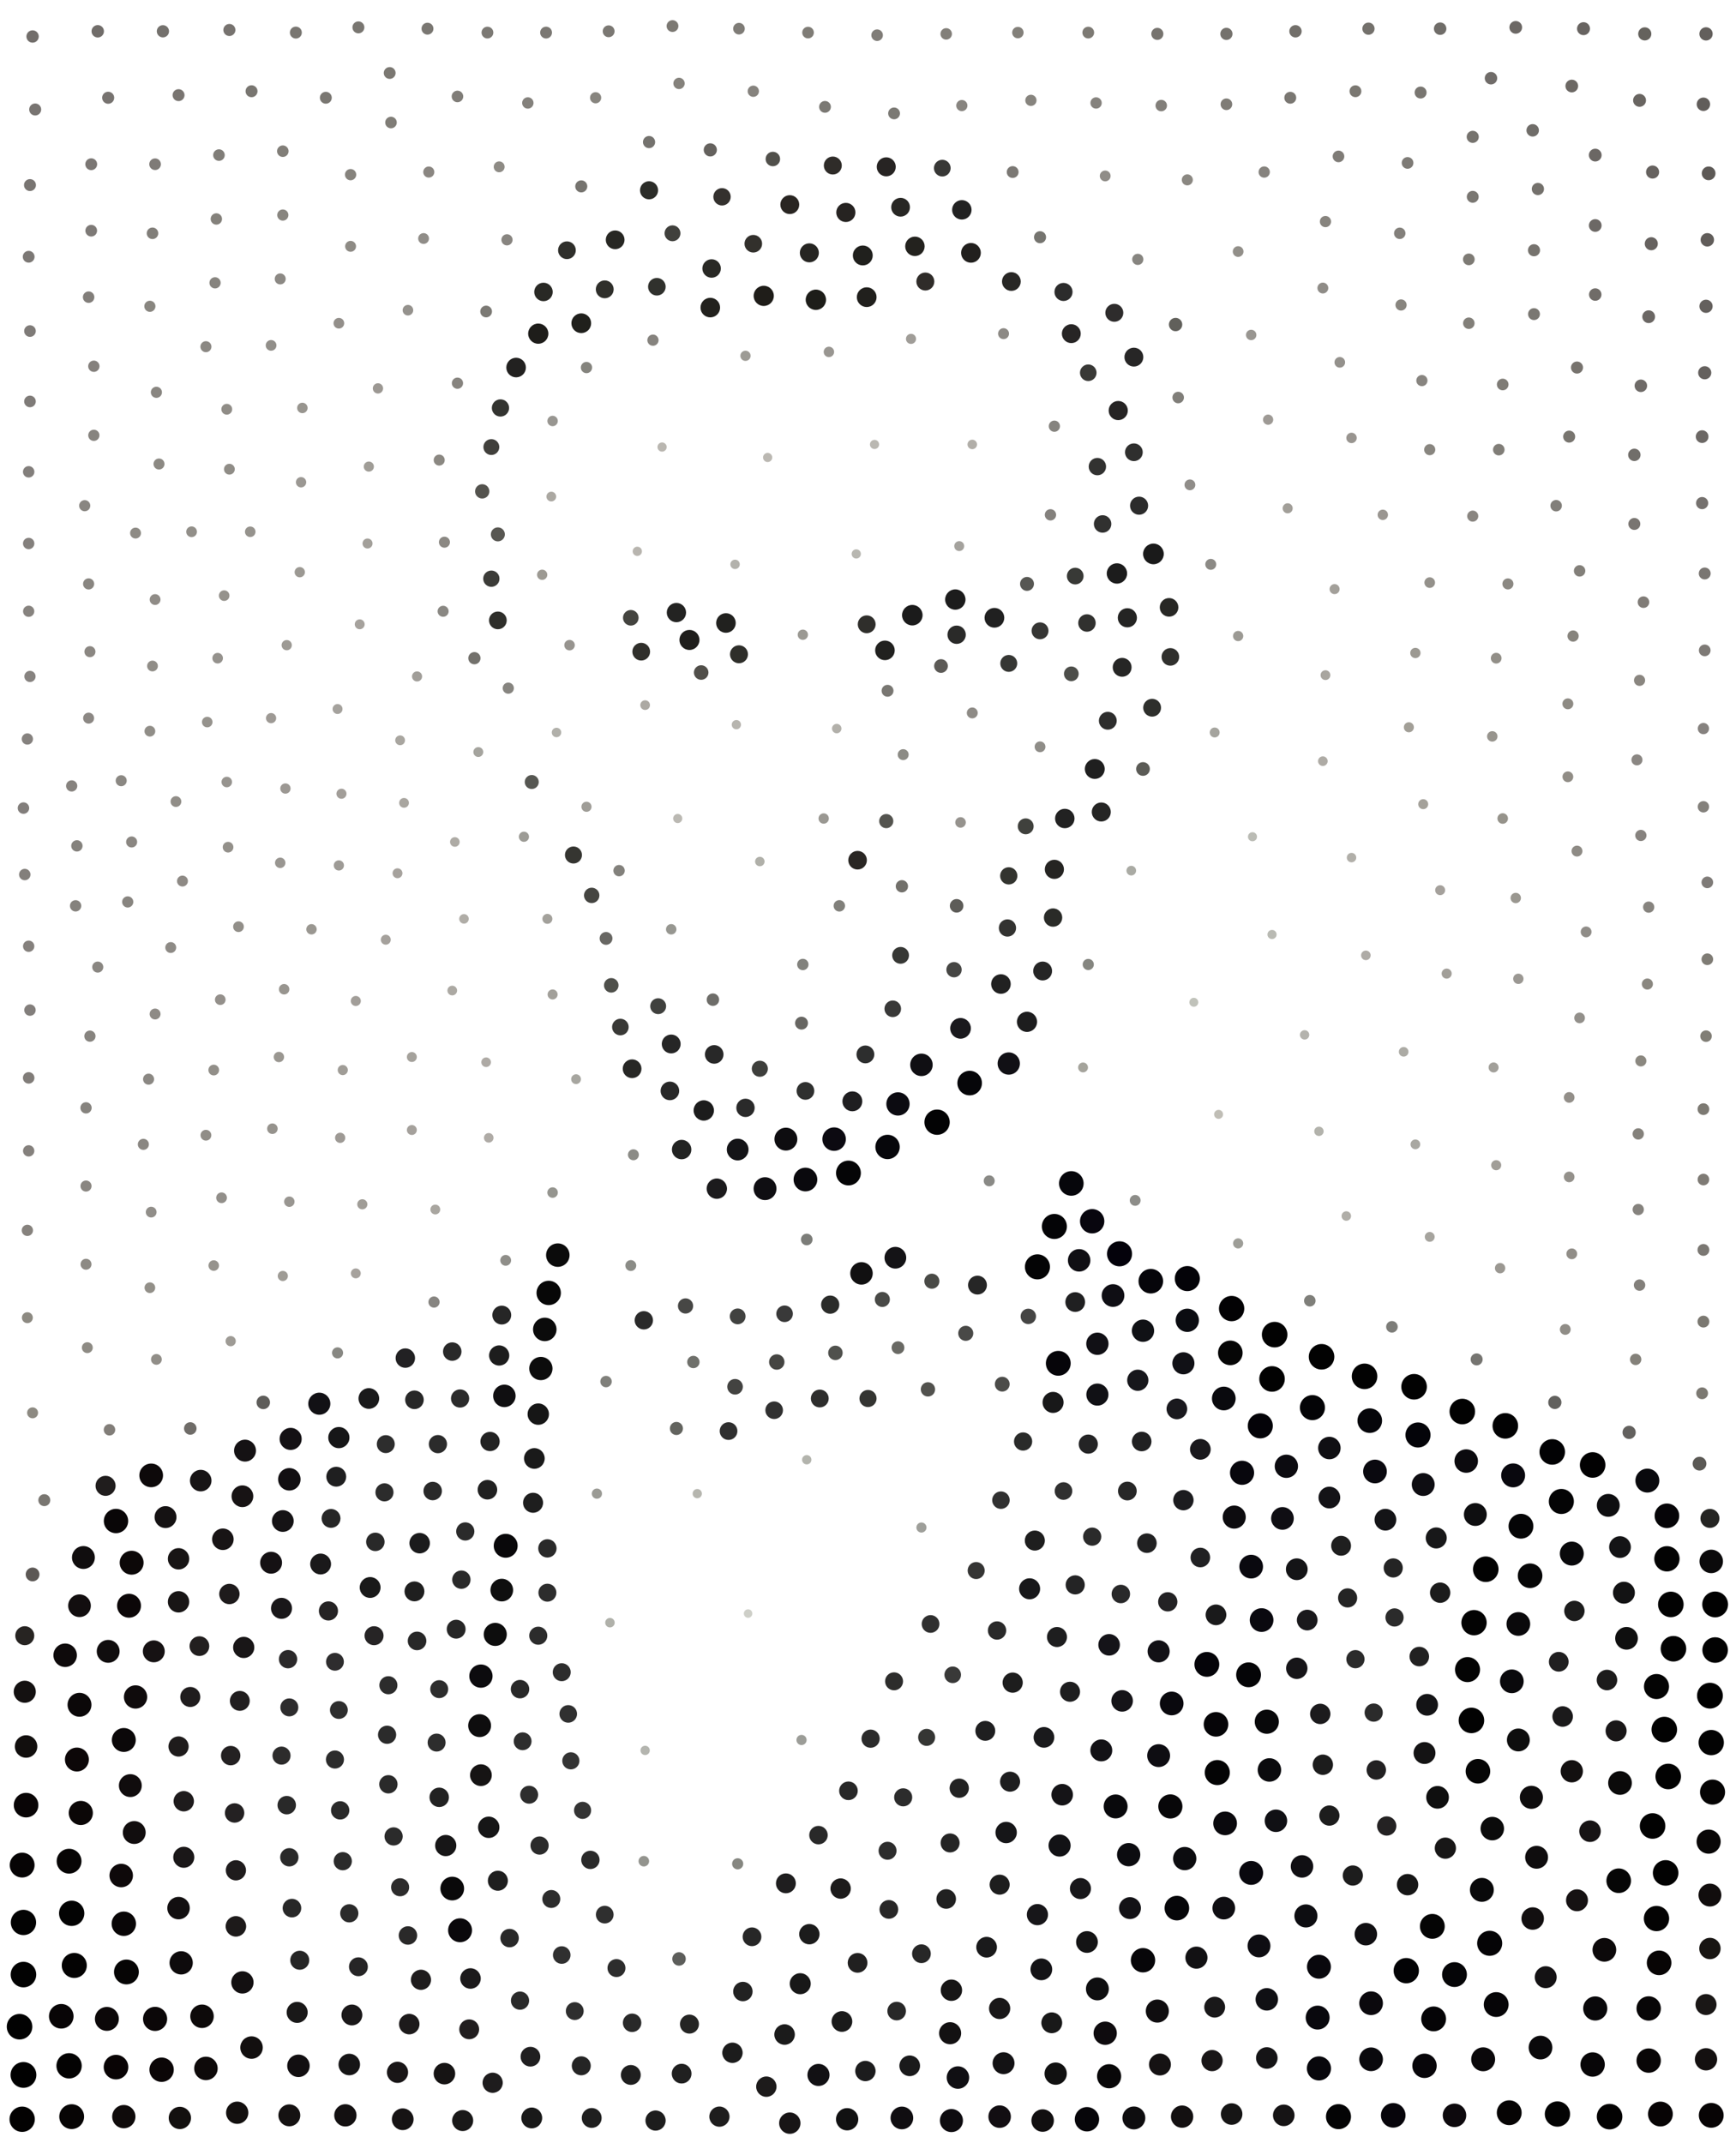 <?xml version="1.0" standalone="no" ?>
<!DOCTYPE svg PUBLIC "-//W3C//DTD SVG 1.1//EN" "http://www.w3.org/Graphics/SVG/1.1/DTD/svg11.dtd">
<svg width="1332px" height="1644px" xmlns="http://www.w3.org/2000/svg" version="1.1" >
	<circle cx="1153" cy="295" r="4.464" fill="rgb(127,124,118)" />
	<circle cx="82" cy="1549" r="9.174" fill="rgb(12,8,9)" />
	<circle cx="738" cy="161" r="7.463" fill="rgb(34,34,34)" />
	<circle cx="1210" cy="653" r="4.184" fill="rgb(142,139,133)" />
	<circle cx="472" cy="184" r="7.194" fill="rgb(39,39,35)" />
	<circle cx="420" cy="1188" r="7.042" fill="rgb(42,42,42)" />
	<circle cx="305" cy="670" r="3.802" fill="rgb(166,162,157)" />
	<circle cx="572" cy="273" r="3.922" fill="rgb(157,155,149)" />
	<circle cx="1271" cy="1472" r="9.709" fill="rgb(4,3,3)" />
	<circle cx="269" cy="134" r="4.329" fill="rgb(134,131,125)" />
	<circle cx="763" cy="474" r="7.576" fill="rgb(32,32,32)" />
	<circle cx="283" cy="358" r="3.891" fill="rgb(160,157,151)" />
	<circle cx="1093" cy="1585" r="9.346" fill="rgb(8,6,10)" />
	<circle cx="620" cy="25" r="4.464" fill="rgb(127,124,118)" />
	<circle cx="374" cy="1143" r="7.519" fill="rgb(33,33,33)" />
	<circle cx="1014" cy="1041" r="9.804" fill="rgb(2,2,2)" />
	<circle cx="738" cy="81" r="4.292" fill="rgb(136,133,128)" />
	<circle cx="628" cy="1592" r="8.475" fill="rgb(18,17,20)" />
	<circle cx="1231" cy="1496" r="9.091" fill="rgb(12,9,10)" />
	<circle cx="1097" cy="949" r="3.788" fill="rgb(166,164,158)" />
	<circle cx="835" cy="25" r="4.505" fill="rgb(125,122,116)" />
	<circle cx="508" cy="343" r="3.534" fill="rgb(186,183,177)" />
	<circle cx="23" cy="142" r="4.587" fill="rgb(121,117,114)" />
	<circle cx="158" cy="266" r="4.237" fill="rgb(139,136,131)" />
	<circle cx="540" cy="852" r="7.812" fill="rgb(28,28,28)" />
	<circle cx="305" cy="1590" r="8.13" fill="rgb(25,22,23)" />
	<circle cx="809" cy="667" r="7.353" fill="rgb(37,36,34)" />
	<circle cx="974" cy="1358" r="9.009" fill="rgb(11,11,14)" />
	<circle cx="99" cy="1232" r="9.174" fill="rgb(12,7,8)" />
	<circle cx="679" cy="499" r="7.519" fill="rgb(33,33,31)" />
	<circle cx="666" cy="1073" r="6.579" fill="rgb(52,53,50)" />
	<circle cx="769" cy="1062" r="5.682" fill="rgb(76,76,73)" />
	<circle cx="62" cy="1391" r="9.259" fill="rgb(11,7,7)" />
	<circle cx="64" cy="1195" r="8.772" fill="rgb(16,13,14)" />
	<circle cx="1077" cy="807" r="3.69" fill="rgb(172,171,165)" />
	<circle cx="217" cy="165" r="4.292" fill="rgb(136,133,127)" />
	<circle cx="1243" cy="1187" r="8.333" fill="rgb(20,20,22)" />
	<circle cx="174" cy="314" r="4.149" fill="rgb(144,141,135)" />
	<circle cx="640" cy="874" r="9.009" fill="rgb(12,10,17)" />
	<circle cx="418" cy="1020" r="9.009" fill="rgb(11,11,11)" />
	<circle cx="883" cy="983" r="9.434" fill="rgb(6,5,10)" />
	<circle cx="1306" cy="1069" r="4.525" fill="rgb(124,121,114)" />
	<circle cx="1199" cy="1317" r="7.874" fill="rgb(27,26,27)" />
	<circle cx="1312" cy="1301" r="9.901" fill="rgb(1,1,1)" />
	<circle cx="578" cy="70" r="4.329" fill="rgb(134,131,126)" />
	<circle cx="988" cy="390" r="3.861" fill="rgb(162,159,153)" />
	<circle cx="939" cy="1073" r="9.091" fill="rgb(10,10,14)" />
	<circle cx="65" cy="388" r="4.274" fill="rgb(137,134,129)" />
	<circle cx="1240" cy="1328" r="8.065" fill="rgb(25,23,24)" />
	<circle cx="741" cy="1023" r="5.78" fill="rgb(73,73,71)" />
	<circle cx="83" cy="1267" r="8.772" fill="rgb(16,13,14)" />
	<circle cx="1048" cy="733" r="3.676" fill="rgb(174,171,166)" />
	<circle cx="127" cy="1164" r="8.403" fill="rgb(21,18,19)" />
	<circle cx="587" cy="912" r="8.772" fill="rgb(15,14,18)" />
	<circle cx="636" cy="270" r="4" fill="rgb(153,150,145)" />
	<circle cx="485" cy="1552" r="7.092" fill="rgb(41,41,41)" />
	<circle cx="177" cy="1029" r="3.922" fill="rgb(158,155,149)" />
	<circle cx="603" cy="1445" r="7.634" fill="rgb(31,30,31)" />
	<circle cx="658" cy="660" r="7.143" fill="rgb(42,39,36)" />
	<circle cx="765" cy="1251" r="7.042" fill="rgb(42,42,42)" />
	<circle cx="18" cy="1475" r="9.709" fill="rgb(3,3,3)" />
	<circle cx="606" cy="157" r="7.246" fill="rgb(41,37,34)" />
	<circle cx="421" cy="992" r="9.346" fill="rgb(7,7,7)" />
	<circle cx="81" cy="1140" r="7.692" fill="rgb(32,29,29)" />
	<circle cx="1068" cy="1018" r="4.444" fill="rgb(125,125,121)" />
	<circle cx="1248" cy="1257" r="8.696" fill="rgb(15,15,15)" />
	<circle cx="116" cy="1132" r="9.091" fill="rgb(13,9,10)" />
	<circle cx="566" cy="1010" r="6.061" fill="rgb(65,66,64)" />
	<circle cx="1140" cy="1204" r="9.804" fill="rgb(2,2,2)" />
	<circle cx="1243" cy="1368" r="9.091" fill="rgb(11,10,10)" />
	<circle cx="1054" cy="1314" r="6.993" fill="rgb(43,43,43)" />
	<circle cx="567" cy="22" r="4.464" fill="rgb(127,124,119)" />
	<circle cx="719" cy="861" r="9.709" fill="rgb(3,3,4)" />
	<circle cx="519" cy="1096" r="5.025" fill="rgb(99,100,95)" />
	<circle cx="296" cy="721" r="3.817" fill="rgb(165,161,156)" />
	<circle cx="158" cy="1587" r="9.009" fill="rgb(14,10,10)" />
	<circle cx="846" cy="402" r="6.711" fill="rgb(49,49,48)" />
	<circle cx="1280" cy="1363" r="9.804" fill="rgb(2,2,2)" />
	<circle cx="337" cy="1379" r="7.463" fill="rgb(34,34,34)" />
	<circle cx="1224" cy="226" r="4.785" fill="rgb(112,108,104)" />
	<circle cx="1176" cy="100" r="4.785" fill="rgb(112,109,105)" />
	<circle cx="831" cy="819" r="3.788" fill="rgb(165,164,156)" />
	<circle cx="554" cy="151" r="6.667" fill="rgb(52,49,46)" />
	<circle cx="1313" cy="1623" r="9.524" fill="rgb(7,4,5)" />
	<circle cx="70" cy="177" r="4.484" fill="rgb(126,122,119)" />
	<circle cx="572" cy="850" r="7.042" fill="rgb(42,42,42)" />
	<circle cx="300" cy="94" r="4.444" fill="rgb(128,125,119)" />
	<circle cx="1133" cy="1043" r="4.608" fill="rgb(118,117,113)" />
	<circle cx="686" cy="1290" r="6.897" fill="rgb(45,45,44)" />
	<circle cx="841" cy="79" r="4.348" fill="rgb(133,130,125)" />
	<circle cx="273" cy="768" r="3.861" fill="rgb(162,158,153)" />
	<circle cx="72" cy="334" r="4.31" fill="rgb(135,132,127)" />
	<circle cx="516" cy="20" r="4.525" fill="rgb(124,121,115)" />
	<circle cx="781" cy="25" r="4.386" fill="rgb(131,128,122)" />
	<circle cx="368" cy="1324" r="8.772" fill="rgb(14,13,14)" />
	<circle cx="1126" cy="1281" r="9.615" fill="rgb(4,4,4)" />
	<circle cx="691" cy="159" r="7.194" fill="rgb(40,39,36)" />
	<circle cx="941" cy="80" r="4.464" fill="rgb(127,124,118)" />
	<circle cx="492" cy="500" r="6.803" fill="rgb(48,47,43)" />
	<circle cx="662" cy="196" r="7.634" fill="rgb(32,32,29)" />
	<circle cx="232" cy="313" r="4.016" fill="rgb(152,149,143)" />
	<circle cx="399" cy="1296" r="7.092" fill="rgb(41,41,41)" />
	<circle cx="222" cy="1623" r="8.403" fill="rgb(21,18,18)" />
	<circle cx="972" cy="1579" r="8.264" fill="rgb(21,20,22)" />
	<circle cx="1217" cy="715" r="4.149" fill="rgb(144,141,136)" />
	<circle cx="811" cy="1256" r="7.692" fill="rgb(30,30,31)" />
	<circle cx="842" cy="1526" r="8.772" fill="rgb(14,14,16)" />
	<circle cx="423" cy="1457" r="6.897" fill="rgb(45,45,45)" />
	<circle cx="101" cy="646" r="4.237" fill="rgb(139,135,130)" />
	<circle cx="318" cy="1074" r="7.143" fill="rgb(40,40,40)" />
	<circle cx="842" cy="358" r="6.667" fill="rgb(50,50,49)" />
	<circle cx="629" cy="1073" r="6.849" fill="rgb(46,46,45)" />
	<circle cx="1212" cy="438" r="4.386" fill="rgb(131,128,122)" />
	<circle cx="621" cy="194" r="7.299" fill="rgb(38,37,34)" />
	<circle cx="933" cy="1239" r="7.937" fill="rgb(26,26,27)" />
	<circle cx="707" cy="817" r="8.621" fill="rgb(16,15,19)" />
	<circle cx="110" cy="878" r="4.255" fill="rgb(138,135,130)" />
	<circle cx="367" cy="577" r="3.788" fill="rgb(165,164,158)" />
	<circle cx="101" cy="1199" r="9.174" fill="rgb(12,8,8)" />
	<circle cx="994" cy="24" r="4.739" fill="rgb(114,111,106)" />
	<circle cx="222" cy="1135" r="8.621" fill="rgb(18,15,18)" />
	<circle cx="730" cy="1627" r="8.85" fill="rgb(14,12,16)" />
	<circle cx="619" cy="951" r="4.464" fill="rgb(124,125,121)" />
	<circle cx="222" cy="1310" r="6.897" fill="rgb(45,44,45)" />
	<circle cx="816" cy="1144" r="6.757" fill="rgb(48,48,48)" />
	<circle cx="1255" cy="1043" r="4.367" fill="rgb(132,129,122)" />
	<circle cx="770" cy="256" r="4.202" fill="rgb(141,138,133)" />
	<circle cx="1206" cy="66" r="4.878" fill="rgb(108,104,100)" />
	<circle cx="1254" cy="349" r="4.762" fill="rgb(113,110,106)" />
	<circle cx="229" cy="1585" r="8.621" fill="rgb(18,15,17)" />
	<circle cx="1257" cy="870" r="4.348" fill="rgb(133,130,124)" />
	<circle cx="1312" cy="1495" r="8.197" fill="rgb(24,21,19)" />
	<circle cx="567" cy="502" r="6.897" fill="rgb(46,46,42)" />
	<circle cx="1161" cy="1132" r="9.174" fill="rgb(9,8,14)" />
	<circle cx="67" cy="1034" r="4.184" fill="rgb(142,139,132)" />
	<circle cx="158" cy="871" r="4.149" fill="rgb(144,141,135)" />
	<circle cx="767" cy="1541" r="8.13" fill="rgb(25,23,24)" />
	<circle cx="95" cy="1624" r="8.929" fill="rgb(15,11,11)" />
	<circle cx="223" cy="1104" r="8.475" fill="rgb(20,17,20)" />
	<circle cx="1151" cy="973" r="3.968" fill="rgb(155,152,146)" />
	<circle cx="202" cy="1076" r="5.181" fill="rgb(94,93,90)" />
	<circle cx="354" cy="1212" r="7.042" fill="rgb(42,42,42)" />
	<circle cx="115" cy="988" r="4.098" fill="rgb(147,144,137)" />
	<circle cx="664" cy="1589" r="7.812" fill="rgb(28,28,29)" />
	<circle cx="95" cy="1476" r="9.346" fill="rgb(9,6,7)" />
	<circle cx="777" cy="1291" r="7.752" fill="rgb(29,29,29)" />
	<circle cx="119" cy="460" r="4.149" fill="rgb(144,140,135)" />
	<circle cx="976" cy="717" r="3.509" fill="rgb(185,186,179)" />
	<circle cx="1012" cy="1587" r="9.259" fill="rgb(8,7,12)" />
	<circle cx="519" cy="470" r="7.407" fill="rgb(35,35,34)" />
	<circle cx="458" cy="1146" r="3.922" fill="rgb(155,155,149)" />
	<circle cx="384" cy="313" r="6.623" fill="rgb(51,52,48)" />
	<circle cx="1314" cy="1375" r="9.615" fill="rgb(5,4,4)" />
	<circle cx="1207" cy="488" r="4.31" fill="rgb(135,132,125)" />
	<circle cx="520" cy="628" r="3.509" fill="rgb(187,185,179)" />
	<circle cx="313" cy="1485" r="7.092" fill="rgb(42,41,41)" />
	<circle cx="1268" cy="132" r="5.025" fill="rgb(102,98,95)" />
	<circle cx="746" cy="341" r="3.65" fill="rgb(177,174,168)" />
	<circle cx="1143" cy="1491" r="9.615" fill="rgb(5,4,6)" />
	<circle cx="137" cy="1340" r="7.752" fill="rgb(31,28,28)" />
	<circle cx="1224" cy="119" r="4.902" fill="rgb(107,103,100)" />
	<circle cx="465" cy="720" r="4.926" fill="rgb(104,103,99)" />
	<circle cx="712" cy="1066" r="5.495" fill="rgb(82,82,78)" />
	<circle cx="396" cy="282" r="7.519" fill="rgb(34,33,32)" />
	<circle cx="153" cy="1263" r="7.576" fill="rgb(34,31,31)" />
	<circle cx="899" cy="1307" r="9.091" fill="rgb(10,9,14)" />
	<circle cx="23" cy="519" r="4.31" fill="rgb(135,131,128)" />
	<circle cx="428" cy="963" r="9.009" fill="rgb(11,11,11)" />
	<circle cx="1313" cy="1198" r="9.009" fill="rgb(11,10,11)" />
	<circle cx="140" cy="676" r="4.184" fill="rgb(142,138,133)" />
	<circle cx="347" cy="760" r="3.717" fill="rgb(172,169,163)" />
	<circle cx="288" cy="1183" r="7.092" fill="rgb(41,41,41)" />
	<circle cx="208" cy="1199" r="8.403" fill="rgb(21,17,20)" />
	<circle cx="774" cy="672" r="6.623" fill="rgb(51,52,47)" />
	<circle cx="641" cy="1038" r="5.556" fill="rgb(80,81,77)" />
	<circle cx="685" cy="774" r="6.369" fill="rgb(57,57,56)" />
	<circle cx="119" cy="126" r="4.464" fill="rgb(127,123,119)" />
	<circle cx="1306" cy="335" r="4.878" fill="rgb(108,104,101)" />
	<circle cx="335" cy="1337" r="6.897" fill="rgb(45,45,45)" />
	<circle cx="383" cy="1040" r="7.752" fill="rgb(29,29,29)" />
	<circle cx="785" cy="1106" r="6.993" fill="rgb(42,43,42)" />
	<circle cx="413" cy="256" r="7.752" fill="rgb(30,29,26)" />
	<circle cx="260" cy="248" r="4.098" fill="rgb(147,143,138)" />
	<circle cx="909" cy="1426" r="8.929" fill="rgb(12,12,15)" />
	<circle cx="594" cy="1082" r="6.757" fill="rgb(48,48,48)" />
	<circle cx="1127" cy="248" r="4.405" fill="rgb(130,127,121)" />
	<circle cx="1027" cy="120" r="4.464" fill="rgb(127,124,119)" />
	<circle cx="125" cy="24" r="4.695" fill="rgb(116,113,109)" />
	<circle cx="984" cy="1165" r="8.696" fill="rgb(15,14,19)" />
	<circle cx="698" cy="1585" r="7.937" fill="rgb(26,26,27)" />
	<circle cx="812" cy="1046" r="9.524" fill="rgb(6,5,9)" />
	<circle cx="908" cy="1046" r="8.475" fill="rgb(17,17,22)" />
	<circle cx="475" cy="668" r="4.367" fill="rgb(131,129,124)" />
	<circle cx="817" cy="628" r="7.463" fill="rgb(34,34,34)" />
	<circle cx="505" cy="772" r="6.098" fill="rgb(64,65,62)" />
	<circle cx="21" cy="944" r="4.329" fill="rgb(134,130,125)" />
	<circle cx="1234" cy="1155" r="8.772" fill="rgb(14,14,16)" />
	<circle cx="1056" cy="1358" r="7.463" fill="rgb(34,33,34)" />
	<circle cx="75" cy="24" r="4.762" fill="rgb(113,109,106)" />
	<circle cx="230" cy="1504" r="7.299" fill="rgb(37,37,37)" />
	<circle cx="260" cy="664" r="3.922" fill="rgb(158,155,150)" />
	<circle cx="1258" cy="77" r="4.95" fill="rgb(105,101,97)" />
	<circle cx="25" cy="28" r="4.739" fill="rgb(114,110,107)" />
	<circle cx="1177" cy="192" r="4.651" fill="rgb(118,115,110)" />
	<circle cx="441" cy="1543" r="6.849" fill="rgb(46,46,46)" />
	<circle cx="337" cy="353" r="4.237" fill="rgb(139,136,130)" />
	<circle cx="1195" cy="1622" r="9.709" fill="rgb(3,3,3)" />
	<circle cx="68" cy="448" r="4.274" fill="rgb(137,134,129)" />
	<circle cx="970" cy="132" r="4.329" fill="rgb(134,131,126)" />
	<circle cx="350" cy="1250" r="7.246" fill="rgb(38,38,38)" />
	<circle cx="124" cy="1588" r="9.346" fill="rgb(11,6,7)" />
	<circle cx="1165" cy="1335" r="8.772" fill="rgb(14,14,14)" />
	<circle cx="337" cy="1296" r="6.897" fill="rgb(45,45,45)" />
	<circle cx="990" cy="75" r="4.566" fill="rgb(122,119,114)" />
	<circle cx="1127" cy="199" r="4.484" fill="rgb(126,123,117)" />
	<circle cx="23" cy="308" r="4.464" fill="rgb(127,123,120)" />
	<circle cx="177" cy="1347" r="7.463" fill="rgb(36,33,34)" />
	<circle cx="860" cy="1223" r="7.092" fill="rgb(41,41,42)" />
	<circle cx="1309" cy="26" r="5.102" fill="rgb(99,95,92)" />
	<circle cx="1150" cy="345" r="4.425" fill="rgb(129,126,120)" />
	<circle cx="1265" cy="243" r="4.902" fill="rgb(107,103,100)" />
	<circle cx="838" cy="937" r="9.346" fill="rgb(8,6,14)" />
	<circle cx="269" cy="189" r="4.184" fill="rgb(142,139,133)" />
	<circle cx="898" cy="1386" r="9.259" fill="rgb(8,7,9)" />
	<circle cx="501" cy="261" r="4.31" fill="rgb(134,131,126)" />
	<circle cx="987" cy="1125" r="8.929" fill="rgb(12,11,16)" />
	<circle cx="1259" cy="296" r="4.808" fill="rgb(111,107,104)" />
	<circle cx="562" cy="1575" r="7.812" fill="rgb(28,28,28)" />
	<circle cx="209" cy="866" r="4.049" fill="rgb(150,147,141)" />
	<circle cx="469" cy="756" r="5.587" fill="rgb(79,80,75)" />
	<circle cx="973" cy="322" r="3.922" fill="rgb(158,154,149)" />
	<circle cx="159" cy="554" r="4.049" fill="rgb(150,147,141)" />
	<circle cx="813" cy="1416" r="8.475" fill="rgb(18,18,21)" />
	<circle cx="731" cy="1285" r="6.369" fill="rgb(57,57,56)" />
	<circle cx="473" cy="1510" r="6.897" fill="rgb(45,45,45)" />
	<circle cx="53" cy="1428" r="9.524" fill="rgb(7,5,5)" />
	<circle cx="521" cy="1503" r="5.181" fill="rgb(93,94,91)" />
	<circle cx="276" cy="479" r="3.802" fill="rgb(166,162,157)" />
	<circle cx="578" cy="187" r="6.757" fill="rgb(50,48,44)" />
	<circle cx="114" cy="828" r="4.237" fill="rgb(139,136,131)" />
	<circle cx="278" cy="924" r="3.891" fill="rgb(160,157,151)" />
	<circle cx="181" cy="1435" r="7.752" fill="rgb(31,28,29)" />
	<circle cx="822" cy="256" r="7.246" fill="rgb(39,37,37)" />
	<circle cx="1196" cy="1275" r="7.576" fill="rgb(32,31,32)" />
	<circle cx="20" cy="1340" r="8.621" fill="rgb(18,15,14)" />
	<circle cx="626" cy="230" r="7.812" fill="rgb(29,29,25)" />
	<circle cx="526" cy="1002" r="5.848" fill="rgb(71,71,69)" />
	<circle cx="221" cy="1273" r="7.042" fill="rgb(43,41,42)" />
	<circle cx="976" cy="1058" r="9.804" fill="rgb(2,2,2)" />
	<circle cx="295" cy="1145" r="6.944" fill="rgb(44,44,44)" />
	<circle cx="602" cy="1008" r="6.369" fill="rgb(57,57,57)" />
	<circle cx="1011" cy="1548" r="9.174" fill="rgb(9,8,13)" />
	<circle cx="944" cy="1038" r="9.434" fill="rgb(6,6,6)" />
	<circle cx="1158" cy="1621" r="9.524" fill="rgb(6,4,4)" />
	<circle cx="1307" cy="1014" r="4.545" fill="rgb(123,120,113)" />
	<circle cx="911" cy="138" r="4.237" fill="rgb(139,136,130)" />
	<circle cx="737" cy="631" r="4.049" fill="rgb(150,147,142)" />
	<circle cx="926" cy="1277" r="9.524" fill="rgb(5,4,9)" />
	<circle cx="532" cy="1045" r="4.739" fill="rgb(111,112,107)" />
	<circle cx="454" cy="1625" r="7.634" fill="rgb(31,31,31)" />
	<circle cx="391" cy="1487" r="7.092" fill="rgb(41,41,41)" />
	<circle cx="854" cy="994" r="8.696" fill="rgb(15,14,20)" />
	<circle cx="228" cy="1544" r="8.065" fill="rgb(25,24,24)" />
	<circle cx="380" cy="1254" r="8.85" fill="rgb(13,13,13)" />
	<circle cx="146" cy="1302" r="7.692" fill="rgb(32,29,30)" />
	<circle cx="842" cy="1031" r="8.547" fill="rgb(17,16,21)" />
	<circle cx="637" cy="1001" r="6.993" fill="rgb(43,44,42)" />
	<circle cx="19" cy="1255" r="7.299" fill="rgb(39,36,34)" />
	<circle cx="628" cy="1408" r="7.092" fill="rgb(41,41,41)" />
	<circle cx="423" cy="381" r="3.731" fill="rgb(171,168,162)" />
	<circle cx="373" cy="815" r="3.69" fill="rgb(174,170,165)" />
	<circle cx="1024" cy="452" r="3.846" fill="rgb(163,160,154)" />
	<circle cx="464" cy="222" r="6.849" fill="rgb(47,47,43)" />
	<circle cx="139" cy="1506" r="8.929" fill="rgb(14,11,12)" />
	<circle cx="950" cy="193" r="4.115" fill="rgb(146,143,137)" />
	<circle cx="287" cy="1255" r="7.299" fill="rgb(38,36,37)" />
	<circle cx="566" cy="1430" r="4.274" fill="rgb(134,135,129)" />
	<circle cx="791" cy="77" r="4.31" fill="rgb(135,132,126)" />
	<circle cx="794" cy="1182" r="7.692" fill="rgb(30,30,30)" />
	<circle cx="1144" cy="60" r="4.785" fill="rgb(112,108,105)" />
	<circle cx="1052" cy="1580" r="9.091" fill="rgb(10,9,13)" />
	<circle cx="218" cy="759" r="4.016" fill="rgb(152,149,143)" />
	<circle cx="961" cy="642" r="3.484" fill="rgb(187,188,181)" />
	<circle cx="399" cy="1535" r="6.993" fill="rgb(43,43,43)" />
	<circle cx="216" cy="1234" r="8.065" fill="rgb(25,23,25)" />
	<circle cx="382" cy="476" r="6.803" fill="rgb(47,47,43)" />
	<circle cx="1132" cy="1162" r="8.772" fill="rgb(14,14,16)" />
	<circle cx="950" cy="488" r="3.937" fill="rgb(156,154,148)" />
	<circle cx="866" cy="1423" r="8.929" fill="rgb(12,12,16)" />
	<circle cx="911" cy="1013" r="8.929" fill="rgb(11,12,17)" />
	<circle cx="484" cy="474" r="5.988" fill="rgb(68,68,63)" />
	<circle cx="494" cy="1013" r="7.042" fill="rgb(42,42,42)" />
	<circle cx="859" cy="962" r="9.615" fill="rgb(4,2,11)" />
	<circle cx="1307" cy="559" r="4.329" fill="rgb(134,130,127)" />
	<circle cx="1165" cy="1246" r="9.091" fill="rgb(10,9,11)" />
	<circle cx="535" cy="1146" r="3.559" fill="rgb(182,182,175)" />
	<circle cx="333" cy="999" r="4.292" fill="rgb(135,133,129)" />
	<circle cx="1093" cy="1345" r="8.403" fill="rgb(20,19,20)" />
	<circle cx="1201" cy="1020" r="4.149" fill="rgb(144,141,135)" />
	<circle cx="122" cy="356" r="4.219" fill="rgb(140,137,131)" />
	<circle cx="297" cy="1331" r="6.993" fill="rgb(43,43,43)" />
	<circle cx="55" cy="1624" r="9.524" fill="rgb(7,5,5)" />
	<circle cx="214" cy="811" r="3.984" fill="rgb(154,151,145)" />
	<circle cx="19" cy="1298" r="8.475" fill="rgb(20,17,17)" />
	<circle cx="23" cy="775" r="4.386" fill="rgb(131,127,124)" />
	<circle cx="311" cy="1042" r="7.463" fill="rgb(34,33,35)" />
	<circle cx="514" cy="837" r="7.143" fill="rgb(40,40,40)" />
	<circle cx="734" cy="695" r="5.208" fill="rgb(93,92,88)" />
	<circle cx="570" cy="1528" r="7.463" fill="rgb(34,34,34)" />
	<circle cx="217" cy="116" r="4.425" fill="rgb(129,126,120)" />
	<circle cx="723" cy="129" r="6.41" fill="rgb(56,56,54)" />
	<circle cx="1020" cy="1111" r="8.621" fill="rgb(16,15,19)" />
	<circle cx="810" cy="1591" r="8.547" fill="rgb(17,17,17)" />
	<circle cx="618" cy="837" r="6.803" fill="rgb(47,48,47)" />
	<circle cx="316" cy="867" r="3.817" fill="rgb(165,161,156)" />
	<circle cx="1309" cy="235" r="5.076" fill="rgb(100,96,93)" />
	<circle cx="424" cy="915" r="4.032" fill="rgb(149,149,143)" />
	<circle cx="66" cy="970" r="4.202" fill="rgb(141,138,132)" />
	<circle cx="1155" cy="1094" r="9.804" fill="rgb(2,2,3)" />
	<circle cx="1186" cy="1517" r="8.403" fill="rgb(20,18,20)" />
	<circle cx="385" cy="1220" r="8.696" fill="rgb(15,15,15)" />
	<circle cx="777" cy="132" r="4.545" fill="rgb(123,120,116)" />
	<circle cx="661" cy="977" r="8.621" fill="rgb(17,16,17)" />
	<circle cx="259" cy="544" r="3.817" fill="rgb(165,162,157)" />
	<circle cx="1048" cy="1484" r="8.621" fill="rgb(16,15,18)" />
	<circle cx="868" cy="668" r="3.704" fill="rgb(170,171,164)" />
	<circle cx="921" cy="1112" r="7.937" fill="rgb(26,25,29)" />
	<circle cx="320" cy="519" r="3.876" fill="rgb(161,158,153)" />
	<circle cx="1308" cy="440" r="4.566" fill="rgb(122,118,114)" />
	<circle cx="651" cy="1374" r="7.143" fill="rgb(40,40,40)" />
	<circle cx="1137" cy="1450" r="9.174" fill="rgb(9,9,10)" />
	<circle cx="1097" cy="345" r="4.274" fill="rgb(137,134,128)" />
	<circle cx="877" cy="1504" r="9.346" fill="rgb(7,6,9)" />
	<circle cx="680" cy="128" r="7.299" fill="rgb(39,36,35)" />
	<circle cx="89" cy="1586" r="9.434" fill="rgb(9,4,5)" />
	<circle cx="351" cy="294" r="4.31" fill="rgb(135,132,127)" />
	<circle cx="476" cy="788" r="6.369" fill="rgb(57,57,54)" />
	<circle cx="916" cy="769" r="3.425" fill="rgb(192,194,186)" />
	<circle cx="707" cy="1172" r="3.876" fill="rgb(158,159,154)" />
	<circle cx="1015" cy="1354" r="7.812" fill="rgb(28,28,28)" />
	<circle cx="888" cy="1543" r="8.85" fill="rgb(15,13,15)" />
	<circle cx="835" cy="1108" r="7.353" fill="rgb(36,36,37)" />
	<circle cx="446" cy="248" r="7.576" fill="rgb(32,32,28)" />
	<circle cx="373" cy="239" r="4.505" fill="rgb(124,122,117)" />
	<circle cx="1091" cy="292" r="4.292" fill="rgb(136,133,128)" />
	<circle cx="436" cy="1315" r="6.757" fill="rgb(48,48,48)" />
	<circle cx="822" cy="517" r="5.65" fill="rgb(77,78,74)" />
	<circle cx="1145" cy="1403" r="9.009" fill="rgb(11,11,11)" />
	<circle cx="978" cy="1024" r="9.804" fill="rgb(2,2,2)" />
	<circle cx="808" cy="1076" r="8.065" fill="rgb(24,24,25)" />
	<circle cx="217" cy="1167" r="8.333" fill="rgb(21,19,21)" />
	<circle cx="103" cy="1406" r="8.772" fill="rgb(17,13,14)" />
	<circle cx="774" cy="816" r="8.547" fill="rgb(17,16,21)" />
	<circle cx="557" cy="478" r="7.519" fill="rgb(33,33,31)" />
	<circle cx="239" cy="713" r="3.984" fill="rgb(154,151,145)" />
	<circle cx="188" cy="1113" r="8.403" fill="rgb(21,18,20)" />
	<circle cx="929" cy="433" r="4.202" fill="rgb(140,138,133)" />
	<circle cx="1309" cy="1580" r="8.547" fill="rgb(20,16,16)" />
	<circle cx="1310" cy="736" r="4.464" fill="rgb(127,124,117)" />
	<circle cx="180" cy="1391" r="7.463" fill="rgb(36,33,34)" />
	<circle cx="1204" cy="903" r="4.082" fill="rgb(148,145,139)" />
	<circle cx="58" cy="695" r="4.348" fill="rgb(133,130,125)" />
	<circle cx="1105" cy="683" r="3.817" fill="rgb(165,161,156)" />
	<circle cx="789" cy="1010" r="5.917" fill="rgb(69,69,68)" />
	<circle cx="848" cy="135" r="4.149" fill="rgb(144,141,136)" />
	<circle cx="1259" cy="814" r="4.237" fill="rgb(139,136,128)" />
	<circle cx="230" cy="439" r="3.953" fill="rgb(156,153,147)" />
	<circle cx="22" cy="469" r="4.31" fill="rgb(135,131,127)" />
	<circle cx="1131" cy="1245" r="9.709" fill="rgb(3,3,3)" />
	<circle cx="681" cy="880" r="9.346" fill="rgb(7,7,11)" />
	<circle cx="360" cy="1557" r="7.634" fill="rgb(33,30,31)" />
	<circle cx="437" cy="495" r="4.032" fill="rgb(151,148,143)" />
	<circle cx="1055" cy="1129" r="9.091" fill="rgb(10,9,15)" />
	<circle cx="385" cy="1009" r="7.246" fill="rgb(38,38,38)" />
	<circle cx="18" cy="1515" r="9.804" fill="rgb(2,2,2)" />
	<circle cx="873" cy="199" r="4.292" fill="rgb(135,133,128)" />
	<circle cx="1080" cy="1446" r="8.197" fill="rgb(22,22,22)" />
	<circle cx="119" cy="1549" r="9.259" fill="rgb(11,7,8)" />
	<circle cx="809" cy="941" r="9.615" fill="rgb(4,4,6)" />
	<circle cx="485" cy="820" r="7.194" fill="rgb(39,39,37)" />
	<circle cx="275" cy="21" r="4.587" fill="rgb(121,118,113)" />
	<circle cx="450" cy="619" r="3.891" fill="rgb(159,157,151)" />
	<circle cx="219" cy="605" r="3.953" fill="rgb(156,152,147)" />
	<circle cx="465" cy="1060" r="4.386" fill="rgb(128,128,123)" />
	<circle cx="388" cy="1186" r="9.174" fill="rgb(9,8,10)" />
	<circle cx="1204" cy="842" r="4.098" fill="rgb(147,143,137)" />
	<circle cx="658" cy="1506" r="7.576" fill="rgb(33,32,32)" />
	<circle cx="588" cy="1601" r="7.812" fill="rgb(29,27,27)" />
	<circle cx="1089" cy="1271" r="7.519" fill="rgb(34,33,33)" />
	<circle cx="529" cy="1553" r="7.299" fill="rgb(37,37,36)" />
	<circle cx="885" cy="425" r="7.937" fill="rgb(26,26,26)" />
	<circle cx="888" cy="26" r="4.63" fill="rgb(119,116,111)" />
	<circle cx="377" cy="343" r="6.098" fill="rgb(65,64,60)" />
	<circle cx="759" cy="906" r="4.219" fill="rgb(138,138,134)" />
	<circle cx="908" cy="1151" r="7.812" fill="rgb(28,28,31)" />
	<circle cx="263" cy="821" r="3.891" fill="rgb(160,157,151)" />
	<circle cx="97" cy="1513" r="9.524" fill="rgb(6,5,5)" />
	<circle cx="222" cy="1425" r="7.042" fill="rgb(42,42,42)" />
	<circle cx="1007" cy="1080" r="9.615" fill="rgb(4,4,6)" />
	<circle cx="838" cy="1179" r="6.993" fill="rgb(43,43,43)" />
	<circle cx="417" cy="224" r="7.092" fill="rgb(41,41,37)" />
	<circle cx="364" cy="505" r="4.695" fill="rgb(115,113,108)" />
	<circle cx="1212" cy="781" r="4.098" fill="rgb(147,144,139)" />
	<circle cx="736" cy="1372" r="7.407" fill="rgb(35,35,35)" />
	<circle cx="1040" cy="1273" r="6.993" fill="rgb(43,43,43)" />
	<circle cx="261" cy="1389" r="7.042" fill="rgb(42,42,42)" />
	<circle cx="1313" cy="1337" r="9.709" fill="rgb(3,3,3)" />
	<circle cx="135" cy="615" r="4.132" fill="rgb(145,142,136)" />
	<circle cx="1163" cy="21" r="4.878" fill="rgb(108,104,101)" />
	<circle cx="257" cy="1275" r="6.849" fill="rgb(46,45,46)" />
	<circle cx="137" cy="1464" r="8.621" fill="rgb(18,15,16)" />
	<circle cx="83" cy="75" r="4.63" fill="rgb(119,115,112)" />
	<circle cx="538" cy="516" r="5.587" fill="rgb(81,79,74)" />
	<circle cx="642" cy="559" r="3.623" fill="rgb(178,176,170)" />
	<circle cx="193" cy="70" r="4.587" fill="rgb(121,118,113)" />
	<circle cx="1029" cy="1186" r="7.634" fill="rgb(31,31,31)" />
	<circle cx="874" cy="388" r="6.944" fill="rgb(44,44,44)" />
	<circle cx="220" cy="495" r="3.937" fill="rgb(157,154,148)" />
	<circle cx="15" cy="1555" r="9.804" fill="rgb(2,2,2)" />
	<circle cx="651" cy="900" r="9.524" fill="rgb(5,5,6)" />
	<circle cx="1167" cy="1171" r="9.524" fill="rgb(5,5,6)" />
	<circle cx="216" cy="1347" r="6.944" fill="rgb(45,44,44)" />
	<circle cx="66" cy="910" r="4.255" fill="rgb(138,134,129)" />
	<circle cx="146" cy="1096" r="4.808" fill="rgb(111,108,104)" />
	<circle cx="1027" cy="1624" r="9.615" fill="rgb(4,4,5)" />
	<circle cx="649" cy="163" r="7.353" fill="rgb(38,35,33)" />
	<circle cx="918" cy="1502" r="8.475" fill="rgb(18,17,19)" />
	<circle cx="750" cy="986" r="7.246" fill="rgb(38,38,38)" />
	<circle cx="1148" cy="505" r="4.115" fill="rgb(146,143,136)" />
	<circle cx="22" cy="362" r="4.386" fill="rgb(131,127,124)" />
	<circle cx="332" cy="1144" r="7.092" fill="rgb(41,41,41)" />
	<circle cx="687" cy="965" r="8.333" fill="rgb(20,19,22)" />
	<circle cx="774" cy="509" r="6.494" fill="rgb(54,55,52)" />
	<circle cx="427" cy="562" r="3.636" fill="rgb(177,176,170)" />
	<circle cx="788" cy="448" r="5.348" fill="rgb(87,87,83)" />
	<circle cx="98" cy="692" r="4.292" fill="rgb(136,133,128)" />
	<circle cx="589" cy="351" r="3.521" fill="rgb(187,184,178)" />
	<circle cx="250" cy="75" r="4.566" fill="rgb(122,119,114)" />
	<circle cx="387" cy="1071" r="8.621" fill="rgb(16,15,17)" />
	<circle cx="176" cy="360" r="4.149" fill="rgb(144,141,135)" />
	<circle cx="654" cy="845" r="7.634" fill="rgb(31,30,32)" />
	<circle cx="707" cy="1499" r="7.194" fill="rgb(39,39,39)" />
	<circle cx="1013" cy="1315" r="7.812" fill="rgb(28,27,29)" />
	<circle cx="968" cy="1243" r="9.091" fill="rgb(10,9,15)" />
	<circle cx="615" cy="1335" r="3.906" fill="rgb(156,157,152)" />
	<circle cx="941" cy="26" r="4.673" fill="rgb(117,114,109)" />
	<circle cx="767" cy="1624" r="8.621" fill="rgb(18,14,18)" />
	<circle cx="808" cy="704" r="7.042" fill="rgb(42,43,40)" />
	<circle cx="165" cy="217" r="4.31" fill="rgb(135,132,127)" />
	<circle cx="800" cy="745" r="7.246" fill="rgb(38,38,38)" />
	<circle cx="1284" cy="1265" r="9.804" fill="rgb(2,2,2)" />
	<circle cx="904" cy="305" r="4.425" fill="rgb(128,126,121)" />
	<circle cx="222" cy="922" r="4" fill="rgb(153,150,145)" />
	<circle cx="1092" cy="1139" r="8.772" fill="rgb(14,13,18)" />
	<circle cx="21" cy="567" r="4.329" fill="rgb(134,130,127)" />
	<circle cx="168" cy="119" r="4.444" fill="rgb(128,125,120)" />
	<circle cx="788" cy="784" r="7.752" fill="rgb(29,29,30)" />
	<circle cx="776" cy="216" r="7.194" fill="rgb(40,39,37)" />
	<circle cx="66" cy="850" r="4.329" fill="rgb(134,131,126)" />
	<circle cx="619" cy="1120" r="3.584" fill="rgb(179,180,173)" />
	<circle cx="1271" cy="1294" r="9.615" fill="rgb(4,4,4)" />
	<circle cx="911" cy="981" r="9.615" fill="rgb(4,3,8)" />
	<circle cx="834" cy="478" r="6.711" fill="rgb(49,49,47)" />
	<circle cx="447" cy="1389" r="6.579" fill="rgb(52,52,52)" />
	<circle cx="935" cy="855" r="3.448" fill="rgb(192,190,182)" />
	<circle cx="726" cy="26" r="4.405" fill="rgb(130,127,121)" />
	<circle cx="865" cy="1144" r="7.194" fill="rgb(39,39,39)" />
	<circle cx="347" cy="1449" r="9.091" fill="rgb(10,9,10)" />
	<circle cx="1265" cy="1541" r="9.346" fill="rgb(8,6,7)" />
	<circle cx="1090" cy="71" r="4.587" fill="rgb(121,118,113)" />
	<circle cx="261" cy="873" r="3.922" fill="rgb(158,154,149)" />
	<circle cx="375" cy="1402" r="8.197" fill="rgb(22,22,23)" />
	<circle cx="309" cy="1626" r="8.333" fill="rgb(22,19,20)" />
	<circle cx="665" cy="479" r="6.849" fill="rgb(47,46,43)" />
	<circle cx="176" cy="23" r="4.63" fill="rgb(119,115,111)" />
	<circle cx="318" cy="1221" r="7.634" fill="rgb(31,31,31)" />
	<circle cx="693" cy="1379" r="6.944" fill="rgb(44,44,44)" />
	<circle cx="972" cy="1321" r="9.259" fill="rgb(8,8,10)" />
	<circle cx="1246" cy="1222" r="8.403" fill="rgb(19,19,20)" />
	<circle cx="353" cy="1073" r="6.993" fill="rgb(43,43,43)" />
	<circle cx="310" cy="616" r="3.759" fill="rgb(169,166,160)" />
	<circle cx="138" cy="1625" r="8.547" fill="rgb(19,16,15)" />
	<circle cx="521" cy="64" r="4.348" fill="rgb(133,130,124)" />
	<circle cx="316" cy="811" r="3.817" fill="rgb(165,162,156)" />
	<circle cx="314" cy="1553" r="7.874" fill="rgb(29,26,27)" />
	<circle cx="1256" cy="583" r="4.237" fill="rgb(139,135,131)" />
	<circle cx="1051" cy="1090" r="9.434" fill="rgb(6,6,10)" />
	<circle cx="361" cy="1518" r="7.874" fill="rgb(28,26,27)" />
	<circle cx="848" cy="1560" r="8.929" fill="rgb(14,11,14)" />
	<circle cx="23" cy="254" r="4.464" fill="rgb(127,123,120)" />
	<circle cx="410" cy="1119" r="7.937" fill="rgb(26,26,26)" />
	<circle cx="27" cy="84" r="4.608" fill="rgb(120,116,113)" />
	<circle cx="756" cy="1328" r="7.634" fill="rgb(31,31,32)" />
	<circle cx="405" cy="79" r="4.367" fill="rgb(132,129,124)" />
	<circle cx="657" cy="425" r="3.546" fill="rgb(184,183,177)" />
	<circle cx="1081" cy="558" r="3.861" fill="rgb(162,159,151)" />
	<circle cx="700" cy="472" r="7.874" fill="rgb(27,27,27)" />
	<circle cx="733" cy="460" r="7.812" fill="rgb(28,28,28)" />
	<circle cx="681" cy="530" r="4.566" fill="rgb(121,119,114)" />
	<circle cx="431" cy="1500" r="6.757" fill="rgb(48,48,48)" />
	<circle cx="341" cy="1591" r="8.264" fill="rgb(22,20,20)" />
	<circle cx="702" cy="189" r="7.463" fill="rgb(35,34,30)" />
	<circle cx="1316" cy="1231" r="9.901" fill="rgb(1,1,1)" />
	<circle cx="668" cy="1334" r="6.993" fill="rgb(43,43,43)" />
	<circle cx="1005" cy="998" r="4.425" fill="rgb(127,127,122)" />
	<circle cx="355" cy="1627" r="8.065" fill="rgb(25,24,24)" />
	<circle cx="349" cy="646" r="3.69" fill="rgb(174,171,165)" />
	<circle cx="809" cy="327" r="4.31" fill="rgb(134,132,127)" />
	<circle cx="20" cy="1385" r="9.434" fill="rgb(9,5,6)" />
	<circle cx="958" cy="1285" r="9.524" fill="rgb(5,5,7)" />
	<circle cx="686" cy="87" r="4.525" fill="rgb(123,121,116)" />
	<circle cx="816" cy="224" r="6.944" fill="rgb(44,44,44)" />
	<circle cx="1177" cy="241" r="4.566" fill="rgb(122,119,114)" />
	<circle cx="187" cy="1264" r="8.13" fill="rgb(25,22,23)" />
	<circle cx="323" cy="1519" r="7.752" fill="rgb(31,28,29)" />
	<circle cx="1307" cy="905" r="4.464" fill="rgb(127,123,117)" />
	<circle cx="84" cy="1097" r="4.405" fill="rgb(130,126,121)" />
	<circle cx="340" cy="469" r="4.237" fill="rgb(138,136,131)" />
	<circle cx="515" cy="801" r="7.246" fill="rgb(38,38,38)" />
	<circle cx="877" cy="1021" r="8.547" fill="rgb(16,17,21)" />
	<circle cx="903" cy="1081" r="7.937" fill="rgb(26,25,30)" />
	<circle cx="1037" cy="658" r="3.636" fill="rgb(177,175,169)" />
	<circle cx="633" cy="82" r="4.525" fill="rgb(123,121,116)" />
	<circle cx="550" cy="912" r="7.812" fill="rgb(28,27,29)" />
	<circle cx="1222" cy="1584" r="9.346" fill="rgb(8,6,8)" />
	<circle cx="523" cy="882" r="7.463" fill="rgb(34,35,34)" />
	<circle cx="137" cy="73" r="4.587" fill="rgb(121,117,113)" />
	<circle cx="772" cy="1406" r="8.197" fill="rgb(22,22,24)" />
	<circle cx="770" cy="1583" r="8.403" fill="rgb(19,18,20)" />
	<circle cx="845" cy="1343" r="8.403" fill="rgb(19,18,22)" />
	<circle cx="902" cy="249" r="5.128" fill="rgb(97,96,91)" />
	<circle cx="347" cy="1037" r="7.092" fill="rgb(41,41,41)" />
	<circle cx="192" cy="408" r="4.049" fill="rgb(150,147,141)" />
	<circle cx="699" cy="260" r="3.876" fill="rgb(160,157,152)" />
	<circle cx="873" cy="1059" r="8.13" fill="rgb(23,23,27)" />
	<circle cx="167" cy="505" r="4.065" fill="rgb(149,146,141)" />
	<circle cx="834" cy="1626" r="9.346" fill="rgb(7,6,10)" />
	<circle cx="800" cy="1627" r="8.621" fill="rgb(17,15,16)" />
	<circle cx="564" cy="1064" r="5.988" fill="rgb(67,67,65)" />
	<circle cx="1206" cy="1192" r="9.174" fill="rgb(9,9,11)" />
	<circle cx="181" cy="1478" r="7.874" fill="rgb(29,26,26)" />
	<circle cx="861" cy="512" r="7.246" fill="rgb(38,38,37)" />
	<circle cx="61" cy="1308" r="9.174" fill="rgb(11,8,9)" />
	<circle cx="547" cy="767" r="4.785" fill="rgb(110,109,105)" />
	<circle cx="867" cy="1464" r="8.403" fill="rgb(19,18,22)" />
	<circle cx="1310" cy="677" r="4.464" fill="rgb(127,123,120)" />
	<circle cx="1250" cy="1099" r="5.076" fill="rgb(99,97,94)" />
	<circle cx="947" cy="1164" r="8.85" fill="rgb(13,12,15)" />
	<circle cx="22" cy="417" r="4.367" fill="rgb(132,128,125)" />
	<circle cx="821" cy="1298" r="7.692" fill="rgb(30,30,31)" />
	<circle cx="632" cy="628" r="3.968" fill="rgb(154,152,146)" />
	<circle cx="729" cy="1560" r="8.475" fill="rgb(19,17,18)" />
	<circle cx="486" cy="886" r="4.202" fill="rgb(139,139,134)" />
	<circle cx="175" cy="650" r="4.098" fill="rgb(147,144,138)" />
	<circle cx="115" cy="235" r="4.274" fill="rgb(137,134,128)" />
	<circle cx="68" cy="228" r="4.405" fill="rgb(130,126,122)" />
	<circle cx="565" cy="556" r="3.559" fill="rgb(183,181,175)" />
	<circle cx="390" cy="528" r="4.292" fill="rgb(135,133,128)" />
	<circle cx="583" cy="661" r="3.636" fill="rgb(176,176,169)" />
	<circle cx="1020" cy="1149" r="8.333" fill="rgb(20,19,23)" />
	<circle cx="898" cy="504" r="6.757" fill="rgb(48,48,45)" />
	<circle cx="889" cy="1267" r="8.475" fill="rgb(18,17,22)" />
	<circle cx="1307" cy="959" r="4.545" fill="rgb(123,120,115)" />
	<circle cx="1254" cy="402" r="4.587" fill="rgb(121,117,113)" />
	<circle cx="1203" cy="540" r="4.184" fill="rgb(142,139,132)" />
	<circle cx="545" cy="236" r="7.519" fill="rgb(34,33,29)" />
	<circle cx="1304" cy="1123" r="5.291" fill="rgb(91,89,85)" />
	<circle cx="1069" cy="1623" r="9.434" fill="rgb(7,5,11)" />
	<circle cx="424" cy="323" r="4" fill="rgb(152,150,145)" />
	<circle cx="1134" cy="1359" r="9.434" fill="rgb(6,6,6)" />
	<circle cx="342" cy="1416" r="8.13" fill="rgb(23,22,23)" />
	<circle cx="298" cy="1293" r="6.944" fill="rgb(44,44,44)" />
	<circle cx="889" cy="1347" r="8.772" fill="rgb(14,13,18)" />
	<circle cx="671" cy="341" r="3.521" fill="rgb(186,184,178)" />
	<circle cx="548" cy="809" r="7.143" fill="rgb(40,40,40)" />
	<circle cx="141" cy="1382" r="7.812" fill="rgb(30,27,28)" />
	<circle cx="829" cy="1449" r="8.065" fill="rgb(24,23,26)" />
	<circle cx="896" cy="1229" r="7.407" fill="rgb(35,34,36)" />
	<circle cx="1206" cy="962" r="4.132" fill="rgb(145,142,136)" />
	<circle cx="356" cy="705" r="3.663" fill="rgb(176,173,167)" />
	<circle cx="950" cy="954" r="3.891" fill="rgb(158,158,152)" />
	<circle cx="825" cy="442" r="6.41" fill="rgb(56,57,54)" />
	<circle cx="932" cy="1540" r="8" fill="rgb(25,24,25)" />
	<circle cx="296" cy="1108" r="6.897" fill="rgb(45,45,45)" />
	<circle cx="120" cy="1043" r="4.132" fill="rgb(145,142,136)" />
	<circle cx="822" cy="908" r="9.434" fill="rgb(6,6,11)" />
	<circle cx="118" cy="1267" r="8.403" fill="rgb(22,18,19)" />
	<circle cx="711" cy="1333" r="6.536" fill="rgb(53,54,52)" />
	<circle cx="268" cy="1584" r="8.264" fill="rgb(22,21,22)" />
	<circle cx="22" cy="197" r="4.525" fill="rgb(124,120,117)" />
	<circle cx="692" cy="1625" r="8.696" fill="rgb(16,14,17)" />
	<circle cx="1138" cy="1580" r="9.174" fill="rgb(10,8,10)" />
	<circle cx="1050" cy="22" r="4.695" fill="rgb(116,113,108)" />
	<circle cx="995" cy="1204" r="8.333" fill="rgb(20,20,22)" />
	<circle cx="1261" cy="462" r="4.444" fill="rgb(128,124,119)" />
	<circle cx="1028" cy="278" r="4.082" fill="rgb(148,145,140)" />
	<circle cx="646" cy="1551" r="7.937" fill="rgb(26,26,26)" />
	<circle cx="262" cy="609" r="3.861" fill="rgb(162,158,153)" />
	<circle cx="17" cy="1431" r="9.524" fill="rgb(6,4,5)" />
	<circle cx="147" cy="408" r="4.115" fill="rgb(146,143,137)" />
	<circle cx="768" cy="1151" r="6.711" fill="rgb(49,49,49)" />
	<circle cx="801" cy="1333" r="7.937" fill="rgb(26,26,28)" />
	<circle cx="1116" cy="1515" r="9.524" fill="rgb(5,5,7)" />
	<circle cx="446" cy="1585" r="7.299" fill="rgb(37,37,37)" />
	<circle cx="484" cy="1592" r="7.634" fill="rgb(31,31,31)" />
	<circle cx="307" cy="1448" r="6.944" fill="rgb(45,44,44)" />
	<circle cx="53" cy="1585" r="9.709" fill="rgb(4,3,3)" />
	<circle cx="1003" cy="1243" r="7.937" fill="rgb(26,25,28)" />
	<circle cx="726" cy="1457" r="7.519" fill="rgb(33,33,33)" />
	<circle cx="940" cy="1399" r="9.091" fill="rgb(10,9,13)" />
	<circle cx="710" cy="216" r="6.897" fill="rgb(47,44,41)" />
	<circle cx="17" cy="1626" r="9.709" fill="rgb(3,2,2)" />
	<circle cx="1034" cy="1226" r="7.353" fill="rgb(36,36,36)" />
	<circle cx="966" cy="1493" r="8.772" fill="rgb(14,13,18)" />
	<circle cx="621" cy="1484" r="7.812" fill="rgb(28,28,28)" />
	<circle cx="119" cy="778" r="4.184" fill="rgb(142,139,134)" />
	<circle cx="325" cy="183" r="4.149" fill="rgb(144,141,136)" />
	<circle cx="559" cy="1098" r="6.803" fill="rgb(47,47,47)" />
	<circle cx="174" cy="600" r="4.032" fill="rgb(151,148,143)" />
	<circle cx="186" cy="1521" r="8.547" fill="rgb(19,16,17)" />
	<circle cx="1193" cy="1076" r="5.076" fill="rgb(98,97,94)" />
	<circle cx="851" cy="1593" r="9.259" fill="rgb(9,8,9)" />
	<circle cx="170" cy="919" r="4.115" fill="rgb(146,143,138)" />
	<circle cx="1310" cy="184" r="5.155" fill="rgb(97,93,90)" />
	<circle cx="680" cy="630" r="5.435" fill="rgb(84,84,79)" />
	<circle cx="1163" cy="689" r="3.984" fill="rgb(154,151,144)" />
	<circle cx="732" cy="744" r="5.882" fill="rgb(70,70,68)" />
	<circle cx="1116" cy="1623" r="9.009" fill="rgb(13,9,13)" />
	<circle cx="1079" cy="1512" r="9.709" fill="rgb(3,3,5)" />
	<circle cx="1020" cy="1393" r="7.752" fill="rgb(29,29,29)" />
	<circle cx="22" cy="827" r="4.425" fill="rgb(129,125,121)" />
	<circle cx="183" cy="711" r="4.115" fill="rgb(146,143,137)" />
	<circle cx="1146" cy="819" r="3.846" fill="rgb(162,160,154)" />
	<circle cx="913" cy="372" r="4.149" fill="rgb(144,141,137)" />
	<circle cx="722" cy="511" r="5.263" fill="rgb(92,90,86)" />
	<circle cx="369" cy="1286" r="8.929" fill="rgb(12,11,14)" />
	<circle cx="72" cy="281" r="4.348" fill="rgb(133,129,125)" />
	<circle cx="382" cy="410" r="5.376" fill="rgb(88,87,82)" />
	<circle cx="615" cy="785" r="4.95" fill="rgb(103,102,98)" />
	<circle cx="464" cy="1469" r="6.803" fill="rgb(47,47,47)" />
	<circle cx="1210" cy="282" r="4.63" fill="rgb(119,115,110)" />
	<circle cx="374" cy="25" r="4.525" fill="rgb(124,121,116)" />
	<circle cx="616" cy="740" r="4.367" fill="rgb(130,130,125)" />
	<circle cx="850" cy="553" r="6.849" fill="rgb(46,46,45)" />
	<circle cx="120" cy="301" r="4.274" fill="rgb(137,134,129)" />
	<circle cx="19" cy="671" r="4.386" fill="rgb(131,127,123)" />
	<circle cx="275" cy="1509" r="7.246" fill="rgb(38,37,38)" />
	<circle cx="734" cy="487" r="7.042" fill="rgb(42,42,41)" />
	<circle cx="787" cy="634" r="6.098" fill="rgb(64,65,61)" />
	<circle cx="1242" cy="1443" r="9.434" fill="rgb(6,6,6)" />
	<circle cx="834" cy="1490" r="8.333" fill="rgb(20,20,21)" />
	<circle cx="985" cy="1623" r="8.264" fill="rgb(22,20,21)" />
	<circle cx="855" cy="240" r="6.897" fill="rgb(46,44,44)" />
	<circle cx="1180" cy="145" r="4.695" fill="rgb(116,113,108)" />
	<circle cx="930" cy="1581" r="8.13" fill="rgb(25,22,23)" />
	<circle cx="409" cy="1153" r="7.692" fill="rgb(30,30,30)" />
	<circle cx="798" cy="182" r="4.63" fill="rgb(117,116,111)" />
	<circle cx="1258" cy="522" r="4.274" fill="rgb(138,134,128)" />
	<circle cx="55" cy="1468" r="9.709" fill="rgb(3,3,3)" />
	<circle cx="515" cy="713" r="4" fill="rgb(151,151,145)" />
	<circle cx="284" cy="1218" r="8" fill="rgb(25,25,25)" />
	<circle cx="1204" cy="335" r="4.608" fill="rgb(120,117,111)" />
	<circle cx="259" cy="1038" r="4.255" fill="rgb(136,136,131)" />
	<circle cx="468" cy="1245" r="3.636" fill="rgb(176,177,170)" />
	<circle cx="870" cy="274" r="7.246" fill="rgb(39,38,38)" />
	<circle cx="484" cy="971" r="4.184" fill="rgb(139,140,135)" />
	<circle cx="453" cy="1427" r="7.042" fill="rgb(42,42,42)" />
	<circle cx="93" cy="1439" r="9.009" fill="rgb(14,9,10)" />
	<circle cx="61" cy="1232" r="8.696" fill="rgb(18,14,15)" />
	<circle cx="745" cy="194" r="7.576" fill="rgb(34,32,30)" />
	<circle cx="1277" cy="1327" r="9.804" fill="rgb(2,2,2)" />
	<circle cx="749" cy="1205" r="6.536" fill="rgb(53,53,52)" />
	<circle cx="263" cy="1428" r="6.993" fill="rgb(43,43,43)" />
	<circle cx="298" cy="1369" r="7.042" fill="rgb(42,42,42)" />
	<circle cx="382" cy="1443" r="7.692" fill="rgb(30,30,30)" />
	<circle cx="184" cy="1305" r="7.634" fill="rgb(33,30,31)" />
	<circle cx="861" cy="1305" r="8.264" fill="rgb(21,20,24)" />
	<circle cx="523" cy="1591" r="7.576" fill="rgb(32,32,32)" />
	<circle cx="116" cy="930" r="4.132" fill="rgb(145,142,137)" />
	<circle cx="593" cy="122" r="5.556" fill="rgb(81,80,75)" />
	<circle cx="21" cy="1011" r="4.202" fill="rgb(141,138,130)" />
	<circle cx="545" cy="115" r="5.051" fill="rgb(101,98,94)" />
	<circle cx="1311" cy="133" r="5.263" fill="rgb(93,89,86)" />
	<circle cx="1279" cy="1163" r="9.434" fill="rgb(6,5,8)" />
	<circle cx="596" cy="1045" r="5.917" fill="rgb(69,69,66)" />
	<circle cx="494" cy="1428" r="4.049" fill="rgb(147,148,142)" />
	<circle cx="93" cy="599" r="4.237" fill="rgb(139,136,131)" />
	<circle cx="1274" cy="1622" r="9.524" fill="rgb(7,4,5)" />
	<circle cx="1268" cy="1401" r="9.804" fill="rgb(2,2,2)" />
	<circle cx="1064" cy="1401" r="7.407" fill="rgb(36,34,35)" />
	<circle cx="870" cy="347" r="6.803" fill="rgb(47,47,46)" />
	<circle cx="960" cy="1437" r="9.174" fill="rgb(9,8,14)" />
	<circle cx="415" cy="1050" r="8.929" fill="rgb(12,12,12)" />
	<circle cx="208" cy="551" r="3.922" fill="rgb(158,154,149)" />
	<circle cx="1307" cy="80" r="5.155" fill="rgb(97,93,90)" />
	<circle cx="645" cy="1449" r="7.812" fill="rgb(29,28,28)" />
	<circle cx="870" cy="1625" r="8.772" fill="rgb(14,13,15)" />
	<circle cx="775" cy="1367" r="7.692" fill="rgb(30,30,31)" />
	<circle cx="1015" cy="584" r="3.69" fill="rgb(174,171,165)" />
	<circle cx="1070" cy="1241" r="6.993" fill="rgb(43,43,43)" />
	<circle cx="552" cy="1624" r="7.752" fill="rgb(30,29,29)" />
	<circle cx="57" cy="1508" r="9.615" fill="rgb(4,3,3)" />
	<circle cx="995" cy="1280" r="8.197" fill="rgb(22,21,24)" />
	<circle cx="1037" cy="336" r="4" fill="rgb(153,149,144)" />
	<circle cx="115" cy="561" r="4.132" fill="rgb(145,142,136)" />
	<circle cx="1105" cy="1222" r="7.812" fill="rgb(28,28,28)" />
	<circle cx="1130" cy="396" r="4.255" fill="rgb(138,134,129)" />
	<circle cx="891" cy="81" r="4.405" fill="rgb(130,127,122)" />
	<circle cx="260" cy="1103" r="8.13" fill="rgb(23,23,24)" />
	<circle cx="265" cy="1623" r="8.547" fill="rgb(19,16,17)" />
	<circle cx="1099" cy="1478" r="9.524" fill="rgb(5,5,5)" />
	<circle cx="467" cy="24" r="4.545" fill="rgb(123,120,115)" />
	<circle cx="388" cy="967" r="4.149" fill="rgb(143,142,137)" />
	<circle cx="1017" cy="518" r="3.759" fill="rgb(169,166,159)" />
	<circle cx="796" cy="1469" r="8.13" fill="rgb(23,22,25)" />
	<circle cx="1282" cy="1231" r="9.804" fill="rgb(2,2,2)" />
	<circle cx="1222" cy="1124" r="9.804" fill="rgb(2,1,2)" />
	<circle cx="1175" cy="1379" r="8.85" fill="rgb(14,12,13)" />
	<circle cx="773" cy="712" r="6.623" fill="rgb(51,51,49)" />
	<circle cx="1306" cy="386" r="4.673" fill="rgb(117,113,110)" />
	<circle cx="1061" cy="395" r="3.984" fill="rgb(154,150,145)" />
	<circle cx="217" cy="979" r="3.906" fill="rgb(159,156,150)" />
	<circle cx="1015" cy="221" r="4.167" fill="rgb(143,140,135)" />
	<circle cx="193" cy="1571" r="8.621" fill="rgb(18,15,15)" />
	<circle cx="313" cy="238" r="4.065" fill="rgb(149,146,141)" />
	<circle cx="172" cy="457" r="4.065" fill="rgb(149,146,140)" />
	<circle cx="59" cy="1350" r="9.174" fill="rgb(12,7,8)" />
	<circle cx="1017" cy="170" r="4.31" fill="rgb(135,132,126)" />
	<circle cx="603" cy="874" r="8.772" fill="rgb(14,13,16)" />
	<circle cx="50" cy="1270" r="9.009" fill="rgb(14,10,11)" />
	<circle cx="47" cy="1547" r="9.434" fill="rgb(8,5,6)" />
	<circle cx="1148" cy="1538" r="9.524" fill="rgb(6,5,7)" />
	<circle cx="438" cy="1351" r="6.579" fill="rgb(52,52,52)" />
	<circle cx="744" cy="831" r="9.434" fill="rgb(6,6,9)" />
	<circle cx="424" cy="763" r="3.846" fill="rgb(162,160,154)" />
	<circle cx="408" cy="600" r="5.376" fill="rgb(86,87,82)" />
	<circle cx="322" cy="1184" r="7.874" fill="rgb(27,27,28)" />
	<circle cx="768" cy="755" r="7.519" fill="rgb(33,33,33)" />
	<circle cx="252" cy="1236" r="7.353" fill="rgb(37,35,36)" />
	<circle cx="1080" cy="125" r="4.484" fill="rgb(126,123,118)" />
	<circle cx="665" cy="228" r="7.576" fill="rgb(33,32,29)" />
	<circle cx="117" cy="179" r="4.425" fill="rgb(129,126,121)" />
	<circle cx="945" cy="1004" r="9.709" fill="rgb(3,2,4)" />
	<circle cx="1012" cy="868" r="3.597" fill="rgb(179,179,172)" />
	<circle cx="880" cy="1184" r="7.519" fill="rgb(33,33,34)" />
	<circle cx="402" cy="642" r="3.906" fill="rgb(157,156,150)" />
	<circle cx="1103" cy="1379" r="8.696" fill="rgb(15,15,15)" />
	<circle cx="1110" cy="747" r="3.861" fill="rgb(162,159,153)" />
	<circle cx="416" cy="441" r="3.937" fill="rgb(157,154,147)" />
	<circle cx="932" cy="562" r="3.802" fill="rgb(165,164,158)" />
	<circle cx="1194" cy="388" r="4.405" fill="rgb(130,127,122)" />
	<circle cx="1033" cy="933" r="3.65" fill="rgb(176,174,168)" />
	<circle cx="215" cy="214" r="4.219" fill="rgb(140,137,132)" />
	<circle cx="376" cy="1106" r="7.407" fill="rgb(35,35,35)" />
	<circle cx="903" cy="1464" r="9.434" fill="rgb(6,6,9)" />
	<circle cx="341" cy="416" r="4.237" fill="rgb(139,136,131)" />
	<circle cx="1257" cy="928" r="4.329" fill="rgb(134,131,126)" />
	<circle cx="1122" cy="1083" r="9.804" fill="rgb(2,2,2)" />
	<circle cx="215" cy="662" r="4" fill="rgb(153,150,145)" />
	<circle cx="1233" cy="1289" r="7.874" fill="rgb(28,27,27)" />
	<circle cx="1086" cy="501" r="3.953" fill="rgb(156,153,146)" />
	<circle cx="857" cy="440" r="7.812" fill="rgb(28,28,28)" />
	<circle cx="164" cy="971" r="4.049" fill="rgb(150,147,141)" />
	<circle cx="69" cy="795" r="4.31" fill="rgb(135,132,127)" />
	<circle cx="1105" cy="22" r="4.785" fill="rgb(112,109,105)" />
	<circle cx="953" cy="1130" r="9.259" fill="rgb(8,7,13)" />
	<circle cx="692" cy="680" r="4.717" fill="rgb(114,112,107)" />
	<circle cx="406" cy="1377" r="6.897" fill="rgb(45,45,45)" />
	<circle cx="25" cy="1208" r="5.291" fill="rgb(92,88,85)" />
	<circle cx="504" cy="220" r="6.757" fill="rgb(48,49,45)" />
	<circle cx="673" cy="27" r="4.444" fill="rgb(128,125,120)" />
	<circle cx="208" cy="265" r="4.115" fill="rgb(146,143,138)" />
	<circle cx="691" cy="733" r="6.452" fill="rgb(55,56,53)" />
	<circle cx="498" cy="146" r="6.944" fill="rgb(44,45,41)" />
	<circle cx="104" cy="409" r="4.184" fill="rgb(142,139,133)" />
	<circle cx="1040" cy="70" r="4.545" fill="rgb(123,120,114)" />
	<circle cx="757" cy="1494" r="7.937" fill="rgb(26,26,27)" />
	<circle cx="1075" cy="234" r="4.292" fill="rgb(136,133,127)" />
	<circle cx="790" cy="1219" r="8.065" fill="rgb(24,24,26)" />
	<circle cx="688" cy="1543" r="7.143" fill="rgb(40,40,40)" />
	<circle cx="677" cy="997" r="5.78" fill="rgb(73,74,71)" />
	<circle cx="1085" cy="1064" r="9.804" fill="rgb(2,2,2)" />
	<circle cx="282" cy="417" r="3.846" fill="rgb(163,160,154)" />
	<circle cx="835" cy="740" r="4.292" fill="rgb(133,134,128)" />
	<circle cx="714" cy="1246" r="6.803" fill="rgb(47,47,47)" />
	<circle cx="1052" cy="1537" r="9.091" fill="rgb(11,9,13)" />
	<circle cx="377" cy="444" r="6.25" fill="rgb(60,60,56)" />
	<circle cx="1038" cy="1439" r="7.752" fill="rgb(29,29,29)" />
	<circle cx="1224" cy="1541" r="9.259" fill="rgb(9,8,10)" />
	<circle cx="1265" cy="696" r="4.31" fill="rgb(135,132,127)" />
	<circle cx="1145" cy="565" r="4.016" fill="rgb(152,149,142)" />
	<circle cx="260" cy="1312" r="6.849" fill="rgb(46,46,46)" />
	<circle cx="413" cy="1255" r="6.944" fill="rgb(44,44,44)" />
	<circle cx="220" cy="1385" r="7.092" fill="rgb(41,41,41)" />
	<circle cx="1130" cy="105" r="4.651" fill="rgb(118,115,110)" />
	<circle cx="68" cy="551" r="4.219" fill="rgb(140,136,132)" />
	<circle cx="1129" cy="1320" r="9.804" fill="rgb(2,2,2)" />
	<circle cx="334" cy="928" r="3.759" fill="rgb(169,166,160)" />
	<circle cx="18" cy="620" r="4.405" fill="rgb(130,126,123)" />
	<circle cx="131" cy="727" r="4.184" fill="rgb(142,139,134)" />
	<circle cx="69" cy="500" r="4.237" fill="rgb(139,135,130)" />
	<circle cx="799" cy="1511" r="8.333" fill="rgb(20,19,22)" />
	<circle cx="171" cy="1181" r="8.264" fill="rgb(24,20,21)" />
	<circle cx="1264" cy="755" r="4.255" fill="rgb(138,135,128)" />
	<circle cx="137" cy="1196" r="8.197" fill="rgb(24,21,21)" />
	<circle cx="1109" cy="1418" r="8.13" fill="rgb(24,23,23)" />
	<circle cx="825" cy="1216" r="7.353" fill="rgb(36,36,37)" />
	<circle cx="55" cy="603" r="4.31" fill="rgb(135,131,127)" />
	<circle cx="419" cy="25" r="4.545" fill="rgb(123,120,115)" />
	<circle cx="353" cy="1481" r="9.174" fill="rgb(10,8,11)" />
	<circle cx="442" cy="828" r="3.759" fill="rgb(167,166,160)" />
	<circle cx="450" cy="282" r="4.329" fill="rgb(133,132,126)" />
	<circle cx="1220" cy="1405" r="8.264" fill="rgb(23,20,21)" />
	<circle cx="389" cy="184" r="4.292" fill="rgb(136,133,128)" />
	<circle cx="1278" cy="1437" r="9.804" fill="rgb(2,2,2)" />
	<circle cx="155" cy="1547" r="9.009" fill="rgb(13,10,10)" />
	<circle cx="154" cy="1136" r="8.264" fill="rgb(23,20,21)" />
	<circle cx="1198" cy="1152" r="9.615" fill="rgb(4,4,5)" />
	<circle cx="842" cy="1070" r="8.475" fill="rgb(17,17,21)" />
	<circle cx="650" cy="1626" r="8.547" fill="rgb(17,17,18)" />
	<circle cx="767" cy="1446" r="7.692" fill="rgb(30,30,30)" />
	<circle cx="730" cy="1527" r="8.197" fill="rgb(23,22,22)" />
	<circle cx="1210" cy="1458" r="8.403" fill="rgb(22,18,19)" />
	<circle cx="95" cy="1335" r="9.174" fill="rgb(11,8,9)" />
	<circle cx="858" cy="315" r="7.353" fill="rgb(38,36,36)" />
	<circle cx="871" cy="921" r="4.167" fill="rgb(141,141,137)" />
	<circle cx="1308" cy="499" r="4.484" fill="rgb(126,122,118)" />
	<circle cx="1273" cy="1506" r="9.434" fill="rgb(8,5,5)" />
	<circle cx="735" cy="1594" r="8.621" fill="rgb(16,15,19)" />
	<circle cx="616" cy="487" r="3.953" fill="rgb(155,153,147)" />
	<circle cx="736" cy="419" r="3.817" fill="rgb(164,162,157)" />
	<circle cx="890" cy="1584" r="8.403" fill="rgb(21,18,19)" />
	<circle cx="715" cy="983" r="5.78" fill="rgb(73,74,70)" />
	<circle cx="25" cy="1084" r="4.202" fill="rgb(141,138,130)" />
	<circle cx="1174" cy="1209" r="9.434" fill="rgb(6,6,7)" />
	<circle cx="34" cy="1151" r="4.587" fill="rgb(121,118,113)" />
	<circle cx="336" cy="1108" r="6.993" fill="rgb(43,43,43)" />
	<circle cx="378" cy="1598" r="7.752" fill="rgb(30,28,29)" />
	<circle cx="798" cy="484" r="6.494" fill="rgb(54,54,52)" />
	<circle cx="606" cy="1629" r="8.197" fill="rgb(24,21,22)" />
	<circle cx="972" cy="1534" r="8.621" fill="rgb(16,16,20)" />
	<circle cx="583" cy="820" r="6.173" fill="rgb(62,63,60)" />
	<circle cx="246" cy="1200" r="8" fill="rgb(26,25,26)" />
	<circle cx="1312" cy="1165" r="7.299" fill="rgb(37,37,35)" />
	<circle cx="257" cy="1350" r="6.944" fill="rgb(44,44,44)" />
	<circle cx="681" cy="1420" r="6.897" fill="rgb(45,45,45)" />
	<circle cx="851" cy="1262" r="8.264" fill="rgb(21,20,25)" />
	<circle cx="825" cy="999" r="7.576" fill="rgb(32,32,33)" />
	<circle cx="1264" cy="1136" r="9.174" fill="rgb(9,9,13)" />
	<circle cx="227" cy="25" r="4.587" fill="rgb(121,118,113)" />
	<circle cx="431" cy="1283" r="6.897" fill="rgb(45,45,45)" />
	<circle cx="1191" cy="1114" r="9.804" fill="rgb(2,2,4)" />
	<circle cx="1097" cy="447" r="4.082" fill="rgb(148,145,139)" />
	<circle cx="1092" cy="617" r="3.831" fill="rgb(164,161,154)" />
	<circle cx="1206" cy="1359" r="8.547" fill="rgb(19,16,16)" />
	<circle cx="1157" cy="448" r="4.237" fill="rgb(139,136,130)" />
	<circle cx="446" cy="143" r="4.63" fill="rgb(118,116,111)" />
	<circle cx="137" cy="1229" r="8.197" fill="rgb(24,21,21)" />
	<circle cx="283" cy="1073" r="7.937" fill="rgb(26,26,27)" />
	<circle cx="999" cy="1432" r="8.621" fill="rgb(16,15,19)" />
	<circle cx="1160" cy="1290" r="9.091" fill="rgb(10,9,12)" />
	<circle cx="1148" cy="894" r="3.876" fill="rgb(161,158,152)" />
	<circle cx="1224" cy="173" r="4.878" fill="rgb(108,104,101)" />
	<circle cx="835" cy="286" r="6.369" fill="rgb(57,57,54)" />
	<circle cx="815" cy="1377" r="8.264" fill="rgb(21,20,23)" />
	<circle cx="939" cy="1464" r="8.696" fill="rgb(15,14,18)" />
	<circle cx="729" cy="1414" r="7.299" fill="rgb(37,37,37)" />
	<circle cx="639" cy="127" r="6.897" fill="rgb(47,44,41)" />
	<circle cx="1074" cy="179" r="4.386" fill="rgb(131,128,123)" />
	<circle cx="164" cy="821" r="4.115" fill="rgb(146,143,137)" />
	<circle cx="979" cy="1397" r="8.621" fill="rgb(16,16,20)" />
	<circle cx="806" cy="395" r="4.348" fill="rgb(132,129,125)" />
	<circle cx="865" cy="474" r="7.353" fill="rgb(36,36,35)" />
	<circle cx="420" cy="705" r="3.831" fill="rgb(163,161,155)" />
	<circle cx="495" cy="541" r="3.717" fill="rgb(172,169,163)" />
	<circle cx="454" cy="687" r="5.917" fill="rgb(69,69,65)" />
	<circle cx="960" cy="1202" r="9.091" fill="rgb(10,9,15)" />
	<circle cx="420" cy="1222" r="6.897" fill="rgb(45,45,45)" />
	<circle cx="435" cy="192" r="6.803" fill="rgb(47,47,43)" />
	<circle cx="328" cy="22" r="4.566" fill="rgb(122,119,114)" />
	<circle cx="1258" cy="986" r="4.386" fill="rgb(131,128,123)" />
	<circle cx="351" cy="74" r="4.444" fill="rgb(128,125,120)" />
	<circle cx="299" cy="56" r="4.545" fill="rgb(123,120,114)" />
	<circle cx="1215" cy="22" r="4.975" fill="rgb(104,100,97)" />
	<circle cx="1309" cy="795" r="4.425" fill="rgb(129,126,118)" />
	<circle cx="375" cy="873" r="3.676" fill="rgb(175,171,166)" />
	<circle cx="876" cy="1106" r="7.519" fill="rgb(33,33,34)" />
	<circle cx="1001" cy="794" r="3.584" fill="rgb(180,179,173)" />
	<circle cx="414" cy="1416" r="6.993" fill="rgb(43,43,43)" />
	<circle cx="370" cy="377" r="5.495" fill="rgb(84,83,78)" />
	<circle cx="186" cy="1148" r="8.333" fill="rgb(23,19,20)" />
	<circle cx="1235" cy="1624" r="9.804" fill="rgb(3,2,2)" />
	<circle cx="564" cy="433" r="3.61" fill="rgb(179,178,172)" />
	<circle cx="100" cy="1370" r="8.772" fill="rgb(16,12,13)" />
	<circle cx="934" cy="1360" r="9.615" fill="rgb(4,4,5)" />
	<circle cx="503" cy="1627" r="7.752" fill="rgb(29,29,29)" />
	<circle cx="117" cy="511" r="4.132" fill="rgb(145,142,136)" />
	<circle cx="689" cy="1034" r="4.902" fill="rgb(105,105,100)" />
	<circle cx="1203" cy="596" r="4.132" fill="rgb(145,141,134)" />
	<circle cx="840" cy="590" r="7.634" fill="rgb(31,31,31)" />
	<circle cx="877" cy="590" r="5.263" fill="rgb(91,91,86)" />
	<circle cx="70" cy="126" r="4.545" fill="rgb(123,119,116)" />
	<circle cx="302" cy="1409" r="6.993" fill="rgb(43,43,43)" />
	<circle cx="529" cy="491" r="7.692" fill="rgb(31,30,28)" />
	<circle cx="307" cy="568" r="3.759" fill="rgb(169,166,160)" />
	<circle cx="495" cy="1343" r="3.571" fill="rgb(180,181,175)" />
	<circle cx="18" cy="1592" r="9.901" fill="rgb(1,1,1)" />
	<circle cx="1047" cy="1056" r="9.804" fill="rgb(2,2,2)" />
	<circle cx="693" cy="579" r="4.202" fill="rgb(140,139,133)" />
	<circle cx="176" cy="1223" r="7.812" fill="rgb(30,27,28)" />
	<circle cx="22" cy="883" r="4.348" fill="rgb(133,129,125)" />
	<circle cx="1265" cy="1581" r="9.346" fill="rgb(9,6,7)" />
	<circle cx="884" cy="543" r="6.849" fill="rgb(46,47,44)" />
	<circle cx="1176" cy="1472" r="8.621" fill="rgb(18,15,16)" />
	<circle cx="1179" cy="1425" r="8.772" fill="rgb(15,13,14)" />
	<circle cx="89" cy="1167" r="9.346" fill="rgb(9,6,7)" />
	<circle cx="614" cy="1522" r="8.065" fill="rgb(24,24,24)" />
	<circle cx="1259" cy="641" r="4.31" fill="rgb(135,131,127)" />
	<circle cx="1311" cy="1413" r="9.259" fill="rgb(9,7,7)" />
	<circle cx="1012" cy="1509" r="9.174" fill="rgb(9,8,13)" />
	<circle cx="577" cy="1486" r="7.194" fill="rgb(39,39,39)" />
	<circle cx="945" cy="1622" r="8.264" fill="rgb(22,21,21)" />
	<circle cx="59" cy="649" r="4.348" fill="rgb(133,130,125)" />
	<circle cx="320" cy="1259" r="7.143" fill="rgb(40,40,40)" />
	<circle cx="1279" cy="1196" r="9.709" fill="rgb(3,3,3)" />
	<circle cx="104" cy="1302" r="8.929" fill="rgb(15,11,12)" />
	<circle cx="1182" cy="1571" r="9.091" fill="rgb(10,9,11)" />
	<circle cx="618" cy="905" r="9.091" fill="rgb(10,9,13)" />
	<circle cx="357" cy="1175" r="6.993" fill="rgb(43,43,43)" />
	<circle cx="845" cy="623" r="7.299" fill="rgb(37,37,36)" />
	<circle cx="516" cy="179" r="6.098" fill="rgb(64,64,60)" />
	<circle cx="254" cy="1165" r="7.246" fill="rgb(38,38,38)" />
	<circle cx="1208" cy="1236" r="7.812" fill="rgb(28,28,28)" />
	<circle cx="369" cy="1362" r="8.333" fill="rgb(22,20,20)" />
	<circle cx="1095" cy="1308" r="8.333" fill="rgb(20,20,22)" />
	<circle cx="413" cy="1085" r="8.197" fill="rgb(22,22,22)" />
	<circle cx="960" cy="257" r="4" fill="rgb(153,150,145)" />
	<circle cx="798" cy="573" r="4.149" fill="rgb(143,141,136)" />
	<circle cx="746" cy="547" r="4.184" fill="rgb(142,139,134)" />
	<circle cx="270" cy="1546" r="8" fill="rgb(26,24,25)" />
	<circle cx="907" cy="1624" r="8.547" fill="rgb(19,16,17)" />
	<circle cx="1267" cy="187" r="5.025" fill="rgb(102,98,95)" />
	<circle cx="644" cy="695" r="4.386" fill="rgb(129,128,123)" />
	<circle cx="457" cy="75" r="4.292" fill="rgb(136,133,127)" />
	<circle cx="1312" cy="1454" r="8.772" fill="rgb(17,13,13)" />
	<circle cx="1130" cy="151" r="4.566" fill="rgb(122,119,114)" />
	<circle cx="273" cy="977" r="3.802" fill="rgb(166,162,157)" />
	<circle cx="682" cy="1465" r="7.194" fill="rgb(40,39,39)" />
	<circle cx="1100" cy="1549" r="9.524" fill="rgb(5,4,6)" />
	<circle cx="856" cy="1386" r="9.174" fill="rgb(9,9,12)" />
	<circle cx="169" cy="767" r="4.082" fill="rgb(148,144,139)" />
	<circle cx="498" cy="109" r="4.673" fill="rgb(116,114,110)" />
	<circle cx="1307" cy="619" r="4.367" fill="rgb(132,129,124)" />
	<circle cx="408" cy="1625" r="8" fill="rgb(25,25,25)" />
	<circle cx="737" cy="789" r="7.937" fill="rgb(26,25,29)" />
	<circle cx="166" cy="168" r="4.367" fill="rgb(132,129,123)" />
	<circle cx="258" cy="1133" r="7.634" fill="rgb(31,31,32)" />
	<circle cx="1165" cy="751" r="3.968" fill="rgb(155,152,147)" />
	<circle cx="1262" cy="26" r="5.051" fill="rgb(101,98,93)" />
	<circle cx="1309" cy="1538" r="8.065" fill="rgb(26,23,22)" />
	<circle cx="664" cy="809" r="6.849" fill="rgb(45,46,46)" />
	<circle cx="586" cy="227" r="7.752" fill="rgb(31,29,25)" />
	<circle cx="245" cy="1077" r="8.475" fill="rgb(18,17,21)" />
	<circle cx="796" cy="972" r="9.615" fill="rgb(4,4,5)" />
	<circle cx="401" cy="1336" r="6.849" fill="rgb(46,46,46)" />
	<circle cx="1086" cy="878" r="3.731" fill="rgb(169,168,162)" />
	<circle cx="1125" cy="1121" r="9.009" fill="rgb(11,10,14)" />
	<circle cx="231" cy="370" r="3.968" fill="rgb(155,152,147)" />
	<circle cx="1063" cy="1166" r="8.333" fill="rgb(20,20,23)" />
	<circle cx="407" cy="1578" r="7.576" fill="rgb(32,31,32)" />
	<circle cx="268" cy="1468" r="6.993" fill="rgb(43,43,43)" />
	<circle cx="828" cy="967" r="8.621" fill="rgb(16,15,20)" />
	<circle cx="1153" cy="628" r="4.049" fill="rgb(150,147,139)" />
	<circle cx="807" cy="1552" r="8" fill="rgb(25,25,25)" />
	<circle cx="566" cy="882" r="8.333" fill="rgb(20,20,23)" />
	<circle cx="1307" cy="851" r="4.505" fill="rgb(125,122,115)" />
	<circle cx="1069" cy="1203" r="7.353" fill="rgb(36,36,36)" />
	<circle cx="1308" cy="286" r="5.051" fill="rgb(101,97,94)" />
	<circle cx="689" cy="847" r="8.929" fill="rgb(12,11,17)" />
	<circle cx="141" cy="1425" r="8.065" fill="rgb(26,23,24)" />
	<circle cx="1002" cy="1470" r="8.85" fill="rgb(13,13,17)" />
	<circle cx="75" cy="742" r="4.255" fill="rgb(138,135,130)" />
	<circle cx="1316" cy="1266" r="9.804" fill="rgb(2,2,2)" />
	<circle cx="22" cy="726" r="4.348" fill="rgb(133,129,125)" />
	<circle cx="224" cy="1464" r="7.143" fill="rgb(40,40,40)" />
	<circle cx="1102" cy="1180" r="8.065" fill="rgb(24,24,25)" />
	<circle cx="574" cy="1238" r="3.268" fill="rgb(206,207,200)" />
	<circle cx="897" cy="466" r="7.143" fill="rgb(40,40,37)" />
	<circle cx="602" cy="1561" r="7.874" fill="rgb(27,27,27)" />
	<circle cx="489" cy="423" r="3.559" fill="rgb(184,181,175)" />
	<circle cx="546" cy="206" r="7.092" fill="rgb(41,41,37)" />
	<circle cx="1088" cy="1101" r="9.615" fill="rgb(4,4,9)" />
	<circle cx="933" cy="1323" r="9.434" fill="rgb(6,5,8)" />
	<circle cx="440" cy="656" r="6.536" fill="rgb(53,53,49)" />
	<circle cx="967" cy="1094" r="9.615" fill="rgb(4,3,8)" />
	<circle cx="383" cy="128" r="4.184" fill="rgb(142,139,133)" />
	<circle cx="290" cy="298" r="3.953" fill="rgb(156,152,147)" />
	<circle cx="921" cy="1195" r="7.519" fill="rgb(33,33,35)" />
	<circle cx="329" cy="132" r="4.255" fill="rgb(138,134,129)" />
	<circle cx="182" cy="1621" r="8.547" fill="rgb(19,16,15)" />
</svg>
